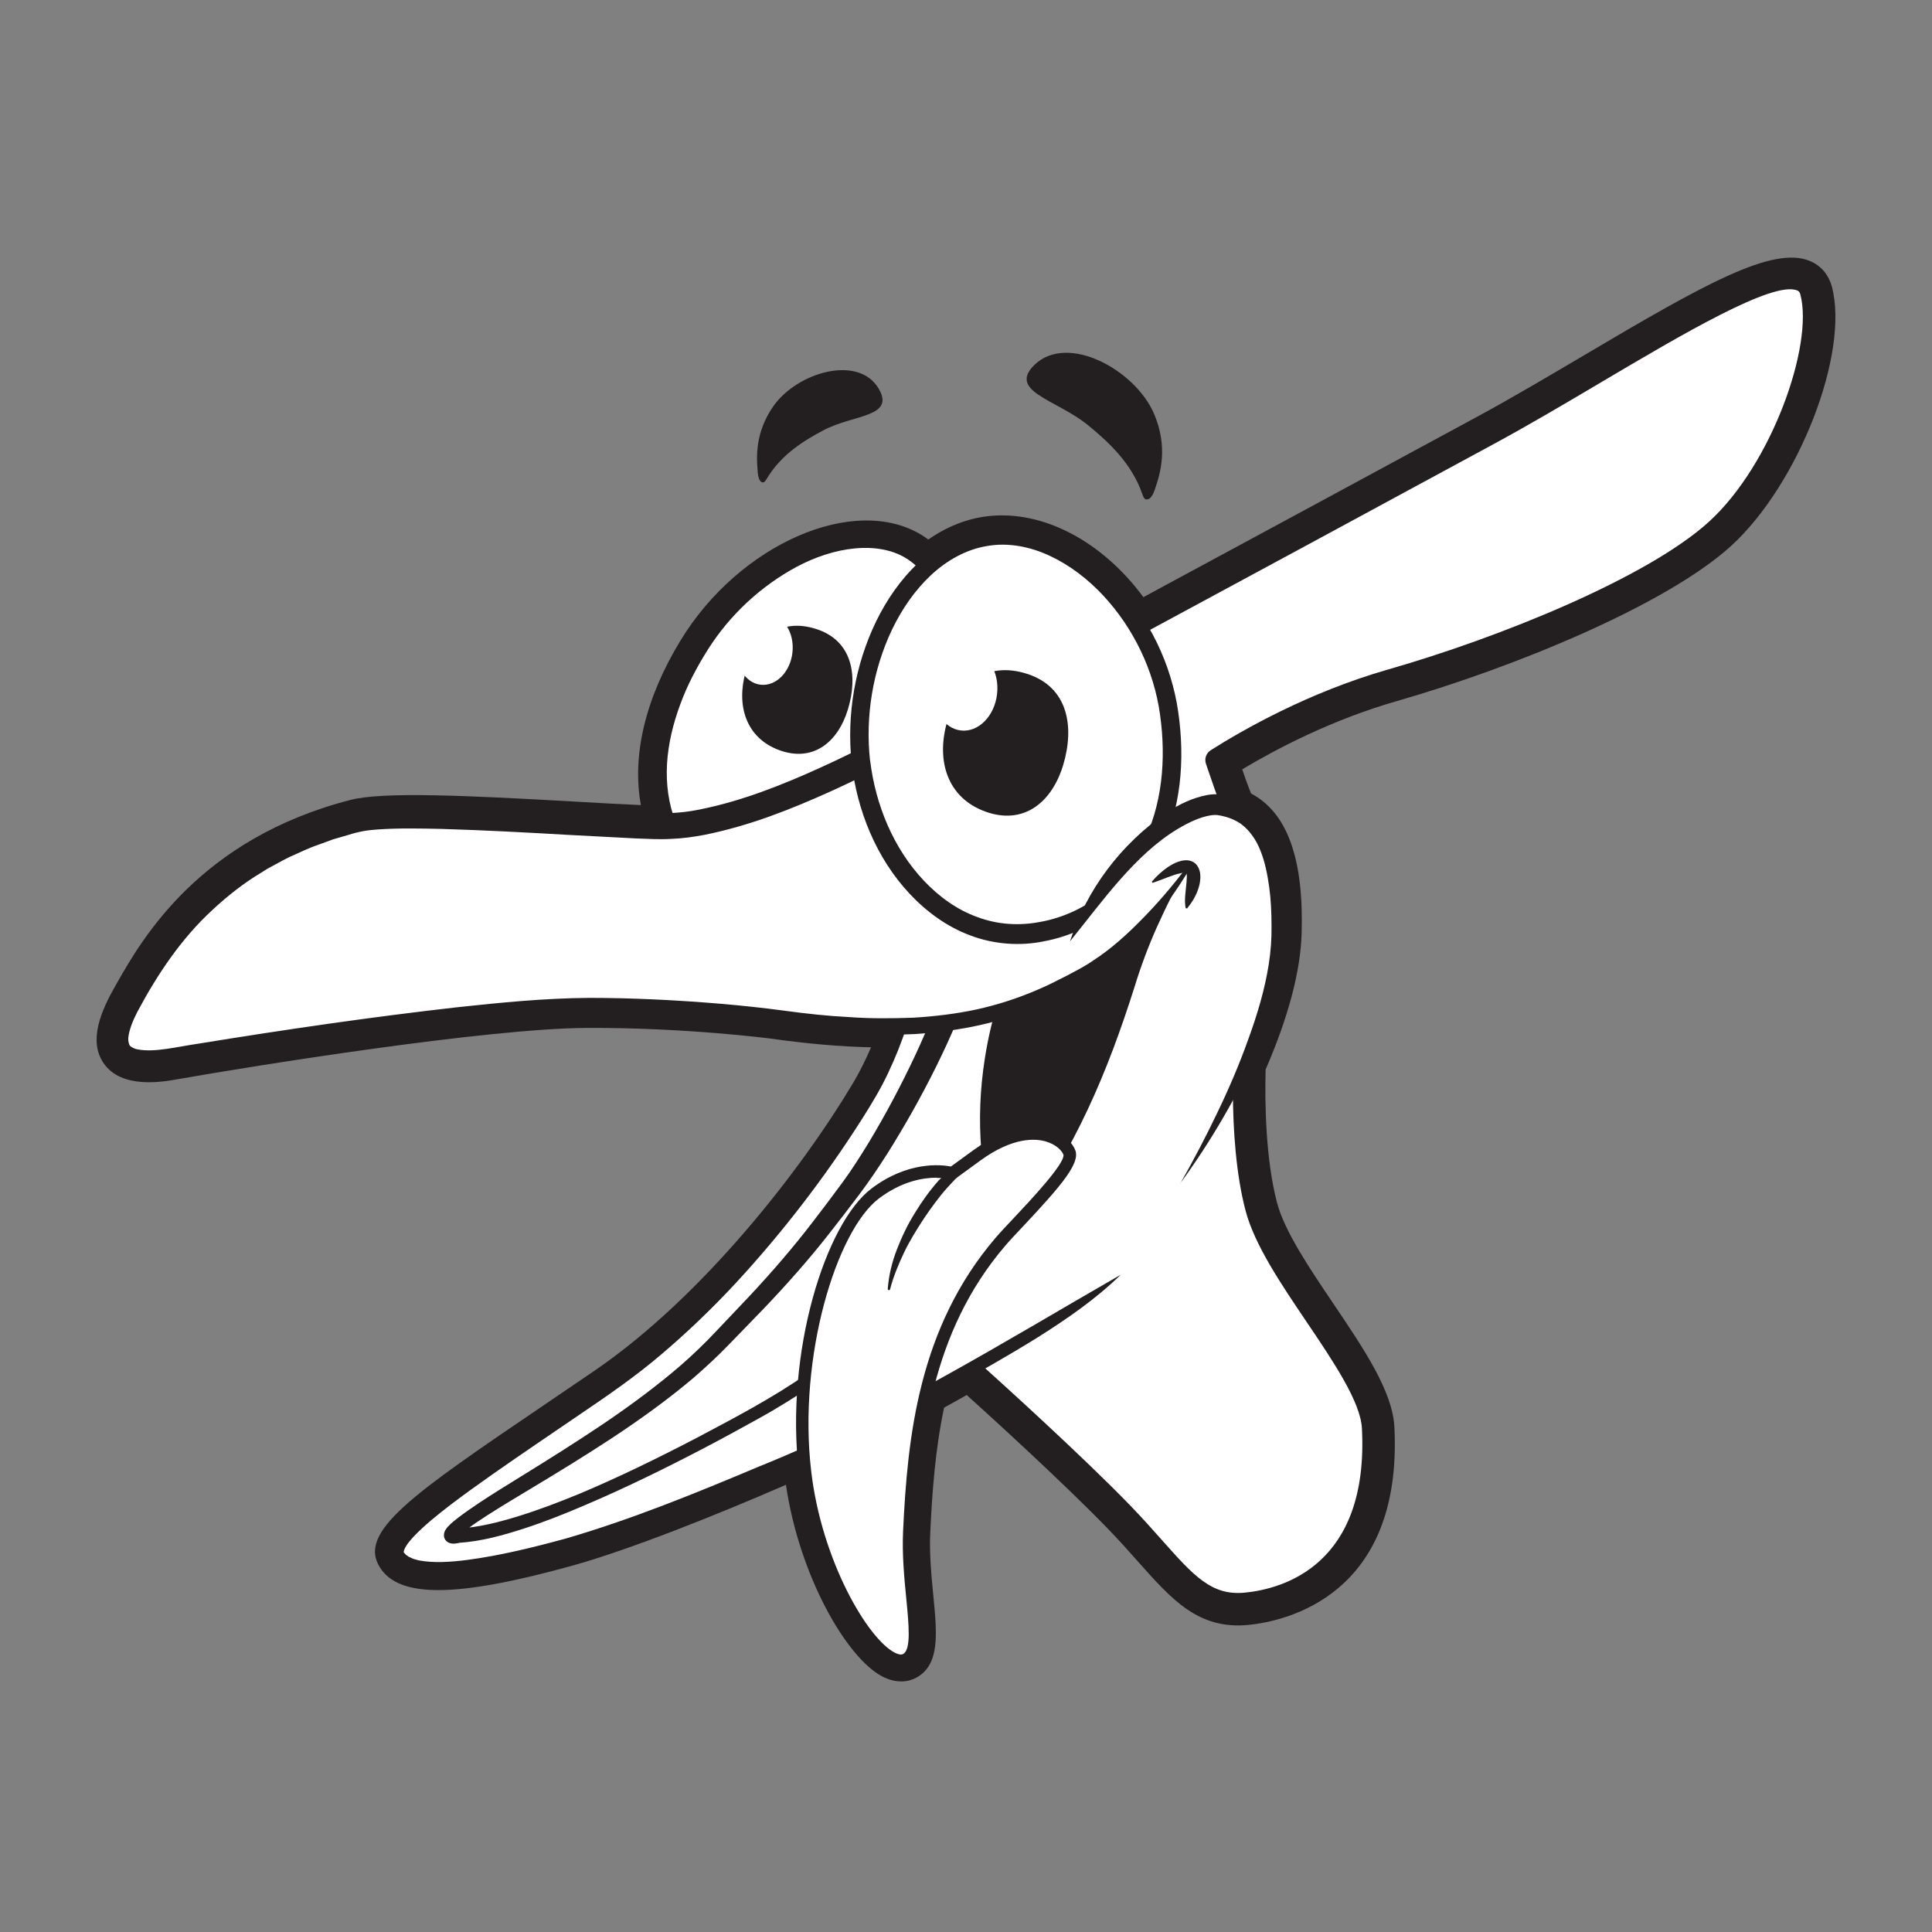 <svg xmlns="http://www.w3.org/2000/svg" fill="none" viewBox="0 0 60 60" height="60" width="60">
<rect x="0" y="0" width="60" height="60" fill="#808080" stroke="none"/>
<path fill="#231F20" d="M27.979 52.217C27.814 52.217 27.621 52.178 27.402 52.065C26.285 51.483 24.823 48.933 24.408 46.112C22.221 47.063 19.527 48.138 17.745 48.631C14.192 49.613 12.415 49.631 11.806 48.69C11.084 47.577 12.799 46.414 16.938 43.606C17.436 43.27 17.951 42.919 18.48 42.557C21.85 40.247 24.903 36.302 26.497 33.628C26.693 33.297 26.878 32.928 27.051 32.525C26.092 32.504 25.055 32.414 23.913 32.251C23.895 32.251 21.283 31.908 18.225 31.923C15.156 31.936 7.975 33.083 5.466 33.525C5.048 33.597 3.779 33.822 3.225 33.029C2.725 32.316 3.155 31.363 3.586 30.611L3.643 30.51C4.403 29.177 6.185 26.051 10.886 24.842C11.897 24.581 14.501 24.705 17.799 24.891C18.606 24.937 19.336 24.979 19.903 25.002C19.62 23.459 20.043 21.677 21.138 19.884C22.964 16.892 26.533 15.334 28.624 16.616C28.694 16.66 28.763 16.706 28.83 16.755C29.403 16.355 30.029 16.107 30.669 16.032C32.381 15.83 34.227 16.807 35.509 18.545C38.969 16.677 43.415 14.277 45.88 12.939C46.971 12.348 48.118 11.668 49.227 11.014C52.909 8.836 55.05 7.627 56.202 8.103C56.548 8.245 56.79 8.529 56.891 8.904C57.438 10.976 55.859 15.034 53.766 16.949C51.739 18.799 46.968 20.744 43.389 21.77C41.36 22.351 39.624 23.266 38.578 23.893C38.655 24.118 38.73 24.333 38.807 24.526C38.822 24.565 38.838 24.604 38.853 24.643C39.975 25.234 40.491 26.66 40.424 28.983C40.39 30.156 40.014 31.579 39.305 33.215C39.279 34.22 39.3 35.979 39.658 37.346C39.893 38.242 40.669 39.39 41.417 40.498C42.358 41.893 43.247 43.208 43.304 44.316C43.572 49.571 39.906 50.349 38.776 50.463C37.221 50.615 36.399 49.685 35.349 48.504C35.071 48.189 34.753 47.833 34.392 47.461C33.039 46.063 30.788 44.014 30.024 43.324C29.785 43.459 29.547 43.588 29.32 43.715C29.042 45.024 28.949 46.35 28.89 47.595C28.859 48.259 28.926 48.946 28.985 49.551C29.101 50.752 29.194 51.7 28.454 52.103C28.353 52.157 28.194 52.219 27.987 52.219L27.979 52.217ZM24.952 44.526C25.066 44.526 25.182 44.557 25.282 44.616C25.463 44.725 25.579 44.913 25.592 45.123C25.605 45.293 25.62 45.461 25.641 45.631C25.932 48.119 27.123 50.178 27.776 50.77C27.778 50.473 27.735 50.026 27.701 49.672C27.637 49.024 27.567 48.29 27.6 47.533C27.665 46.138 27.773 44.639 28.126 43.141C28.168 42.963 28.284 42.81 28.446 42.722C28.887 42.482 29.364 42.219 29.857 41.942C30.042 41.836 30.269 41.831 30.46 41.927C30.605 41.999 30.715 42.123 30.772 42.27C31.417 42.852 33.838 45.042 35.31 46.562C35.69 46.952 36.017 47.321 36.303 47.644C37.33 48.799 37.781 49.267 38.645 49.179C41.896 48.851 42.087 45.712 42.02 44.378C41.981 43.627 41.154 42.399 40.352 41.214C39.542 40.015 38.704 38.775 38.415 37.669C38 36.085 37.992 34.093 38.023 33.047C38.023 32.964 38.044 32.882 38.077 32.807C38.753 31.275 39.109 29.975 39.137 28.939C39.191 27.069 38.846 25.981 38.108 25.71C37.92 25.64 37.776 25.488 37.716 25.294C37.685 25.19 37.652 25.095 37.616 25.007C37.507 24.746 37.417 24.477 37.322 24.193C37.281 24.072 37.239 23.945 37.193 23.821C37.092 23.54 37.203 23.224 37.456 23.064C38.467 22.423 40.537 21.24 43.033 20.524C46.581 19.509 51.107 17.626 52.897 15.99C54.725 14.321 56.006 10.766 55.658 9.273C54.9 9.149 51.888 10.929 49.88 12.118C48.761 12.779 47.605 13.464 46.491 14.068C43.905 15.471 39.132 18.049 35.609 19.951C35.31 20.111 34.939 20.013 34.761 19.726C33.745 18.096 32.198 17.145 30.821 17.308C30.264 17.372 29.728 17.631 29.23 18.075C29.104 18.189 28.933 18.246 28.766 18.238C28.596 18.228 28.436 18.15 28.322 18.021C28.212 17.897 28.09 17.794 27.956 17.711C26.492 16.814 23.655 18.223 22.234 20.553C21.138 22.351 20.826 24.079 21.355 25.42C21.432 25.614 21.409 25.836 21.293 26.009C21.177 26.182 20.986 26.291 20.777 26.299C20.708 26.299 20.641 26.301 20.574 26.301C19.952 26.299 18.923 26.239 17.73 26.172C15.491 26.046 12.108 25.852 11.208 26.082C7.033 27.156 5.44 29.949 4.759 31.143L4.7 31.246C4.316 31.915 4.282 32.189 4.285 32.277C4.362 32.306 4.612 32.365 5.244 32.254C7.781 31.807 15.061 30.647 18.219 30.634C21.368 30.618 23.977 30.959 24.088 30.972C25.535 31.179 26.834 31.264 27.966 31.231C28.175 31.22 28.377 31.321 28.503 31.492C28.629 31.662 28.663 31.882 28.593 32.081C28.307 32.915 27.974 33.657 27.603 34.282C25.945 37.069 22.75 41.185 19.207 43.614C18.678 43.978 18.16 44.329 17.662 44.668C15.777 45.947 13.668 47.378 13.083 48.057C13.467 48.14 14.553 48.176 17.407 47.388C19.349 46.851 22.443 45.585 24.694 44.58C24.777 44.544 24.867 44.523 24.955 44.523L24.952 44.526Z"></path>
<path fill="white" d="M28.405 24.526C26.77 27.211 23.991 28.495 22.196 27.397C20.401 26.299 19.63 23.573 21.68 20.212C23.317 17.53 26.492 16.06 28.284 17.156C30.079 18.254 30.037 21.842 28.402 24.524L28.405 24.526Z"></path>
<path fill="#231F20" d="M28.637 24.669C27.93 25.821 26.976 26.849 25.754 27.5C25.148 27.823 24.467 28.043 23.756 28.068C23.047 28.102 22.304 27.851 21.747 27.417C21.182 26.988 20.762 26.389 20.509 25.738C20.254 25.084 20.171 24.379 20.22 23.695C20.269 23.007 20.439 22.343 20.679 21.71C20.914 21.075 21.236 20.483 21.6 19.917C22.335 18.781 23.361 17.843 24.558 17.215C25.158 16.907 25.811 16.675 26.499 16.603C27.18 16.53 27.93 16.628 28.523 17.06C29.119 17.478 29.493 18.135 29.668 18.799C29.852 19.468 29.895 20.155 29.852 20.832C29.756 22.188 29.32 23.501 28.634 24.671L28.637 24.669ZM28.173 24.384C28.828 23.299 29.261 22.062 29.367 20.793C29.416 20.16 29.387 19.52 29.225 18.92C29.07 18.318 28.748 17.768 28.268 17.424C27.791 17.068 27.154 16.972 26.543 17.032C25.927 17.091 25.316 17.3 24.756 17.595C23.637 18.194 22.667 19.093 21.987 20.168C21.646 20.708 21.342 21.281 21.125 21.878C20.904 22.475 20.752 23.095 20.715 23.723C20.679 24.348 20.762 24.979 20.991 25.547C21.221 26.113 21.587 26.624 22.074 26.986C22.559 27.348 23.132 27.534 23.738 27.505C24.338 27.477 24.937 27.28 25.486 26.994C26.587 26.405 27.497 25.462 28.173 24.387V24.384Z"></path>
<path fill="white" d="M32.616 23.77C32.887 23.852 34.096 19.809 34.333 19.905C37.894 17.983 43.348 15.04 46.179 13.503C50.604 11.1 55.816 7.369 56.262 9.064C56.708 10.759 55.364 14.606 53.322 16.468C51.283 18.331 46.422 20.222 43.204 21.145C41.045 21.762 39.117 22.77 37.794 23.61C37.938 24.02 38.059 24.413 38.204 24.764C38.849 26.332 38.947 30.334 38.797 31.285C38.647 32.239 38.472 35.383 39.032 37.506C39.589 39.63 42.569 42.588 42.66 44.348C42.879 48.613 40.275 49.665 38.707 49.822C37.139 49.98 36.523 48.742 34.846 47.011C33.17 45.28 30.184 42.609 30.184 42.609L28.72 30.96C28.72 30.96 22.397 26.787 25.422 25.498C29.362 23.821 28.826 22.597 32.619 23.77H32.616Z"></path>
<path fill="#231F20" d="M38.441 50.194C37.224 50.194 36.512 49.393 35.553 48.313C35.272 47.995 34.952 47.636 34.588 47.262C32.941 45.559 29.975 42.903 29.944 42.877C29.88 42.821 29.839 42.74 29.828 42.653L28.384 31.166C27.546 30.598 24.091 28.141 24.251 26.389C24.284 26.017 24.491 25.503 25.285 25.165C26.481 24.656 27.252 24.191 27.871 23.819C29.261 22.981 29.916 22.589 32.5 23.354C32.672 23.012 32.974 22.193 33.186 21.622C33.812 19.925 33.933 19.677 34.171 19.571C34.186 19.563 34.202 19.558 34.22 19.553C37.783 17.631 43.196 14.709 46.014 13.179C47.11 12.585 48.258 11.906 49.369 11.249C52.868 9.18 55.065 7.932 56.094 8.353C56.36 8.462 56.54 8.674 56.615 8.966C57.174 11.092 55.38 15.078 53.572 16.729C51.579 18.548 46.855 20.47 43.309 21.485C41.117 22.113 39.266 23.123 38.234 23.756C38.247 23.793 38.26 23.829 38.273 23.868C38.364 24.136 38.451 24.392 38.547 24.622C39.209 26.226 39.325 30.303 39.16 31.337C39.029 32.171 38.828 35.282 39.387 37.408C39.635 38.351 40.424 39.516 41.184 40.648C42.102 42.009 42.971 43.293 43.026 44.324C43.281 49.328 39.818 50.067 38.75 50.176C38.647 50.186 38.547 50.191 38.451 50.191L38.441 50.194ZM30.524 42.428C31.061 42.911 33.614 45.218 35.104 46.758C35.478 47.145 35.803 47.51 36.089 47.833C37.082 48.949 37.631 49.564 38.668 49.46C39.831 49.344 42.515 48.613 42.296 44.363C42.255 43.534 41.401 42.273 40.578 41.053C39.782 39.875 38.959 38.656 38.681 37.594C38.093 35.357 38.302 32.096 38.441 31.226C38.58 30.35 38.495 26.412 37.871 24.898C37.768 24.645 37.678 24.382 37.582 24.1C37.541 23.976 37.497 23.852 37.453 23.723C37.397 23.565 37.458 23.39 37.6 23.299C38.598 22.666 40.643 21.498 43.103 20.793C46.571 19.801 51.171 17.938 53.08 16.197C55.026 14.419 56.326 10.72 55.913 9.149C55.89 9.059 55.852 9.035 55.813 9.02C55.065 8.712 52.231 10.389 49.727 11.87C48.611 12.531 47.458 13.213 46.349 13.812C43.523 15.347 38.082 18.285 34.519 20.207C34.382 20.439 34.078 21.261 33.853 21.873C33.142 23.795 32.974 24.253 32.51 24.11C30.042 23.348 29.588 23.622 28.237 24.436C27.598 24.821 26.804 25.299 25.561 25.828C24.996 26.069 24.97 26.358 24.962 26.454C24.864 27.549 27.335 29.613 28.915 30.657C29.003 30.714 29.062 30.81 29.075 30.913L30.524 42.428Z"></path>
<path fill="white" d="M28.735 28.671C28.735 28.671 28.374 31.724 27.046 33.954C25.718 36.184 22.598 40.508 18.841 43.084C15.084 45.66 11.905 47.657 12.346 48.337C12.787 49.016 14.772 48.783 17.575 48.008C20.378 47.233 25.484 44.993 27.206 44.107C28.929 43.221 33.065 40.95 34.805 39.578"></path>
<path fill="#231F20" d="M28.89 28.689C28.748 29.763 28.506 30.81 28.173 31.838C28.005 32.349 27.807 32.853 27.572 33.344C27.34 33.837 27.056 34.3 26.77 34.752C25.62 36.561 24.31 38.266 22.853 39.844C22.123 40.63 21.347 41.376 20.527 42.071C19.707 42.771 18.813 43.381 17.936 43.975C17.056 44.575 16.172 45.172 15.303 45.781C14.867 46.086 14.437 46.396 14.016 46.714C13.599 47.034 13.184 47.365 12.838 47.729C12.755 47.82 12.673 47.915 12.616 48.008C12.554 48.099 12.531 48.197 12.539 48.207C12.541 48.212 12.539 48.207 12.546 48.22C12.562 48.236 12.575 48.249 12.588 48.264C12.608 48.298 12.66 48.316 12.694 48.347L12.835 48.411L13 48.458C13.47 48.548 13.998 48.51 14.511 48.445C15.546 48.308 16.579 48.052 17.598 47.773C19.62 47.182 21.598 46.376 23.555 45.551C27.508 43.965 31.118 41.707 34.808 39.586C34.039 40.338 33.15 40.95 32.247 41.521C31.34 42.087 30.409 42.609 29.478 43.131C28.542 43.645 27.611 44.161 26.641 44.629C25.677 45.092 24.702 45.526 23.722 45.949C21.757 46.784 19.785 47.597 17.719 48.21C16.688 48.497 15.646 48.76 14.571 48.905C14.032 48.972 13.485 49.024 12.902 48.915L12.683 48.856C12.608 48.825 12.534 48.794 12.461 48.755C12.392 48.701 12.315 48.664 12.255 48.592L12.165 48.486C12.136 48.445 12.103 48.375 12.09 48.318C12.046 48.06 12.152 47.9 12.227 47.768C12.309 47.634 12.405 47.525 12.503 47.422C12.892 47.014 13.318 46.683 13.743 46.355C14.171 46.029 14.607 45.719 15.045 45.414C15.922 44.802 16.806 44.211 17.688 43.611C18.575 43.014 19.444 42.423 20.249 41.741C21.056 41.064 21.822 40.33 22.544 39.555C23.988 38.007 25.308 36.336 26.461 34.556C27.662 32.817 28.266 30.737 28.583 28.657V28.65C28.596 28.564 28.676 28.508 28.761 28.52C28.843 28.534 28.903 28.611 28.89 28.694V28.689Z"></path>
<path fill="white" d="M36.85 27.03C36.409 27.508 35.589 28.843 35.115 30.293C34.64 31.742 33.242 36.341 30.483 38.772C27.724 41.201 24.663 43.218 23.727 43.74C22.791 44.262 16.928 47.577 14.228 47.698C14.228 47.698 13.4 47.933 14.963 46.9C16.528 45.867 20.122 43.937 22.232 41.769C24.341 39.601 24.939 38.904 26.407 36.94C27.874 34.977 29.666 31.357 29.805 30.097"></path>
<path fill="#231F20" d="M36.85 27.03C36.479 27.593 36.2 28.2 35.924 28.802C35.653 29.412 35.426 30.022 35.23 30.662C34.823 31.946 34.359 33.225 33.781 34.455C33.206 35.682 32.52 36.876 31.633 37.925C31.409 38.186 31.177 38.439 30.927 38.677C30.674 38.917 30.416 39.131 30.161 39.351C29.645 39.785 29.122 40.211 28.588 40.625C27.52 41.449 26.43 42.239 25.303 42.983C24.741 43.353 24.168 43.72 23.575 44.045C22.987 44.373 22.397 44.694 21.799 45.006C20.605 45.629 19.395 46.221 18.152 46.75C17.531 47.016 16.902 47.267 16.255 47.476C15.607 47.685 14.947 47.869 14.238 47.915L14.287 47.908C14.241 47.92 14.207 47.928 14.163 47.933C14.114 47.936 14.081 47.952 13.972 47.923C13.949 47.915 13.905 47.9 13.864 47.861C13.82 47.825 13.789 47.75 13.787 47.701C13.784 47.59 13.813 47.564 13.825 47.528C13.859 47.468 13.887 47.437 13.916 47.406C14.024 47.29 14.127 47.213 14.233 47.13C14.444 46.97 14.656 46.822 14.87 46.68C15.3 46.394 15.736 46.127 16.169 45.859C17.036 45.324 17.897 44.784 18.738 44.218C19.576 43.65 20.391 43.05 21.151 42.394C21.53 42.061 21.884 41.723 22.234 41.35L23.284 40.242C23.977 39.501 24.635 38.739 25.251 37.935C25.561 37.535 25.865 37.126 26.167 36.718C26.461 36.318 26.729 35.892 26.992 35.463C27.51 34.6 27.985 33.706 28.413 32.794C28.627 32.339 28.828 31.877 29.006 31.412C29.178 30.954 29.349 30.463 29.403 30.047V30.019C29.436 29.799 29.637 29.645 29.857 29.673C30.076 29.701 30.231 29.905 30.202 30.125C30.202 30.128 30.202 30.133 30.202 30.135C30.107 30.73 29.916 31.205 29.723 31.696C29.527 32.181 29.307 32.649 29.078 33.114C28.619 34.042 28.113 34.941 27.564 35.816C27.286 36.253 26.997 36.682 26.682 37.101C26.373 37.509 26.064 37.914 25.744 38.32C25.11 39.129 24.421 39.904 23.714 40.645L22.647 41.746C22.294 42.113 21.904 42.474 21.515 42.81C20.723 43.477 19.885 44.079 19.029 44.645C18.173 45.208 17.299 45.743 16.425 46.267C15.989 46.531 15.551 46.791 15.128 47.063C14.916 47.2 14.707 47.339 14.511 47.486C14.416 47.559 14.315 47.639 14.248 47.709C14.233 47.724 14.22 47.742 14.223 47.74C14.223 47.732 14.236 47.734 14.236 47.657C14.236 47.623 14.21 47.566 14.179 47.538C14.15 47.51 14.122 47.502 14.112 47.497C14.065 47.486 14.096 47.497 14.112 47.492C14.13 47.492 14.158 47.484 14.174 47.479H14.176C14.192 47.474 14.207 47.471 14.223 47.471C14.857 47.437 15.504 47.272 16.133 47.076C16.765 46.879 17.389 46.639 18.005 46.386C19.235 45.869 20.437 45.278 21.626 44.66C22.812 44.032 23.993 43.415 25.089 42.648C26.198 41.898 27.276 41.105 28.325 40.276C28.848 39.862 29.364 39.436 29.872 39.002C30.125 38.782 30.38 38.565 30.612 38.341C30.847 38.113 31.066 37.87 31.28 37.62C32.118 36.605 32.789 35.45 33.361 34.251C33.934 33.05 34.398 31.797 34.81 30.523C35.011 29.88 35.282 29.236 35.617 28.645C35.955 28.055 36.347 27.485 36.852 27.027L36.85 27.03Z"></path>
<path fill="#231F20" d="M31.765 29.244L36.85 27.03C36.409 27.508 35.589 28.843 35.114 30.293C34.673 31.647 33.425 35.742 31.017 38.258C30.457 36.705 30.274 34.819 30.589 32.846C30.798 31.517 31.21 30.298 31.765 29.244Z"></path>
<path fill="white" d="M36.85 27.03C36.85 27.03 35.349 29.332 33.593 30.296C31.837 31.259 29.663 32.417 23.998 31.611C23.998 31.611 21.355 31.265 18.217 31.277C15.079 31.29 7.75 32.466 5.35 32.887C2.949 33.308 3.617 31.833 4.138 30.926C4.811 29.751 6.479 26.635 11.041 25.459C12.498 25.085 18.671 25.648 20.564 25.658C22.459 25.666 25.367 24.537 29.248 22.346C29.248 22.346 33.253 21.468 33.286 21.462"></path>
<path fill="#231F20" d="M36.899 27.061C36.19 28.221 35.326 29.303 34.215 30.148C33.933 30.358 33.621 30.528 33.33 30.691C33.031 30.854 32.729 31.016 32.415 31.158C31.791 31.453 31.131 31.68 30.455 31.83C29.779 31.983 29.093 32.068 28.41 32.114C27.724 32.143 27.038 32.156 26.358 32.112C25.674 32.081 24.996 32.011 24.32 31.926C23.652 31.838 22.987 31.776 22.317 31.722C20.979 31.618 19.635 31.564 18.292 31.572C16.964 31.592 15.623 31.732 14.287 31.887C11.613 32.207 8.944 32.618 6.288 33.07C5.953 33.124 5.633 33.189 5.285 33.241C4.934 33.297 4.566 33.334 4.153 33.259C4.047 33.236 3.944 33.212 3.833 33.153C3.722 33.111 3.619 33.019 3.521 32.923C3.336 32.703 3.289 32.427 3.297 32.205C3.333 31.765 3.488 31.427 3.645 31.104C4.285 29.882 5.061 28.699 6.087 27.735C6.595 27.255 7.147 26.813 7.745 26.451C7.889 26.353 8.042 26.268 8.196 26.185C8.351 26.102 8.501 26.015 8.658 25.937C8.978 25.795 9.29 25.632 9.62 25.521L10.11 25.338L10.61 25.188C10.922 25.079 11.337 25.004 11.677 24.984C12.381 24.932 13.06 24.94 13.743 24.95C15.104 24.976 16.456 25.056 17.804 25.134L19.821 25.239C20.504 25.273 21.107 25.273 21.747 25.136C23.016 24.88 24.266 24.392 25.478 23.839C26.693 23.289 27.879 22.656 29.049 22H29.055V21.994C29.088 21.976 29.127 21.961 29.163 21.953L33.23 21.064C33.446 21.018 33.66 21.155 33.706 21.372C33.753 21.589 33.616 21.803 33.4 21.85L33.346 21.863L29.336 22.741L29.447 22.7H29.442C28.255 23.366 27.054 24.007 25.806 24.573C24.56 25.136 23.276 25.645 21.894 25.924C21.548 25.991 21.195 26.04 20.831 26.053C20.46 26.074 20.13 26.051 19.785 26.04L17.755 25.934C16.407 25.857 15.061 25.782 13.722 25.743C13.054 25.728 12.381 25.715 11.737 25.759C11.404 25.782 11.149 25.823 10.819 25.929L10.347 26.066L9.888 26.234C9.576 26.337 9.287 26.487 8.988 26.616C8.841 26.686 8.699 26.769 8.555 26.844C8.41 26.919 8.268 26.999 8.132 27.089C7.572 27.422 7.059 27.828 6.582 28.273C5.623 29.159 4.885 30.262 4.264 31.427C4.12 31.706 4.003 32.003 3.983 32.243C3.983 32.357 4.003 32.429 4.034 32.476C4.078 32.515 4.158 32.572 4.29 32.592C4.808 32.69 5.502 32.507 6.167 32.411C8.838 31.977 11.515 31.585 14.21 31.28C15.558 31.135 16.907 31.001 18.284 30.99C19.645 30.99 21.002 31.058 22.355 31.171C23.031 31.228 23.712 31.3 24.382 31.391C25.047 31.481 25.713 31.554 26.378 31.587C27.043 31.636 27.711 31.629 28.374 31.605C29.037 31.564 29.694 31.486 30.339 31.347C30.983 31.205 31.61 31.001 32.216 30.74C32.52 30.613 32.817 30.461 33.116 30.308C33.418 30.148 33.706 30.003 33.972 29.815C34.521 29.458 35.016 29.006 35.483 28.528C35.953 28.05 36.391 27.539 36.798 27.004C36.816 26.976 36.852 26.973 36.878 26.991C36.901 27.009 36.907 27.043 36.891 27.066L36.899 27.061Z"></path>
<path fill="#231F20" d="M23.158 20.861C23.447 19.84 24.212 19.171 25.344 19.533C26.476 19.892 26.649 20.987 26.334 22.026C26.02 23.064 25.241 23.677 24.202 23.297C23.163 22.917 22.861 21.907 23.158 20.861Z"></path>
<path fill="white" d="M24.61 20.265C24.677 19.66 24.346 19.126 23.869 19.072C23.392 19.018 22.95 19.466 22.883 20.071C22.815 20.677 23.146 21.211 23.623 21.265C24.1 21.318 24.542 20.871 24.61 20.265Z"></path>
<path fill="#231F20" d="M35.875 15.169C36.032 14.706 36.285 13.89 35.839 12.849C35.256 11.49 33.165 10.343 32.136 11.322C31.706 11.73 31.881 12.007 32.242 12.255C32.652 12.539 33.286 12.789 33.815 13.226C34.403 13.709 35.143 14.376 35.476 15.345C35.535 15.518 35.581 15.518 35.643 15.507C35.788 15.484 35.875 15.169 35.875 15.169Z"></path>
<path fill="#231F20" d="M23.529 14.629C23.493 14.197 23.449 13.435 24.011 12.624C24.743 11.567 26.649 11.002 27.283 12.061C27.549 12.505 27.353 12.707 27.015 12.849C26.631 13.011 26.074 13.097 25.563 13.368C24.999 13.668 24.274 14.094 23.815 14.864C23.733 15.001 23.696 14.991 23.65 14.97C23.539 14.918 23.529 14.629 23.529 14.629Z"></path>
<path fill="white" d="M26.737 23.651C27.111 26.896 29.47 29.288 32.005 28.988C34.54 28.691 36.816 26.41 36.345 22.343C35.968 19.099 33.276 16.365 30.741 16.662C28.206 16.959 26.363 20.403 26.737 23.648V23.651Z"></path>
<path fill="#231F20" d="M27.023 23.62C27.19 24.999 27.747 26.348 28.691 27.35C29.16 27.846 29.725 28.257 30.357 28.482C30.989 28.717 31.659 28.758 32.324 28.627C33.665 28.381 34.839 27.472 35.46 26.255C36.097 25.038 36.221 23.581 36.027 22.199C35.839 20.824 35.202 19.504 34.258 18.491C33.786 17.985 33.229 17.556 32.613 17.267C31.999 16.977 31.311 16.84 30.656 16.957C30.004 17.062 29.398 17.406 28.902 17.871C28.405 18.339 28.008 18.92 27.706 19.545C27.108 20.801 26.868 22.237 27.02 23.62H27.023ZM26.448 23.687C26.29 22.188 26.553 20.659 27.206 19.302C27.536 18.628 27.969 17.993 28.529 17.471C29.086 16.951 29.792 16.548 30.571 16.427C30.762 16.381 30.96 16.398 31.156 16.383C31.35 16.383 31.543 16.414 31.736 16.43C31.925 16.476 32.115 16.51 32.298 16.567C32.477 16.636 32.665 16.685 32.835 16.773C33.531 17.093 34.142 17.564 34.658 18.111C35.689 19.209 36.378 20.62 36.592 22.116C36.803 23.586 36.69 25.159 35.983 26.529C35.295 27.895 33.959 28.944 32.44 29.229C31.69 29.389 30.865 29.329 30.14 29.053C29.408 28.784 28.774 28.314 28.253 27.761C27.208 26.642 26.62 25.175 26.445 23.684L26.448 23.687Z"></path>
<path fill="#231F20" d="M29.408 22.434C29.736 21.276 30.605 20.514 31.891 20.925C33.178 21.333 33.374 22.578 33.018 23.759C32.66 24.94 31.775 25.632 30.597 25.203C29.416 24.772 29.073 23.625 29.408 22.436V22.434Z"></path>
<path fill="white" d="M30.965 21.553C31.044 20.866 30.668 20.258 30.127 20.196C29.585 20.134 29.082 20.641 29.003 21.328C28.924 22.016 29.3 22.624 29.842 22.686C30.384 22.748 30.887 22.241 30.965 21.553Z"></path>
<path fill="white" d="M33.144 29.407C34.88 26.144 37.072 24.87 37.902 25.002C38.735 25.134 39.864 25.679 39.771 28.96C39.679 32.241 36.649 36.762 36.649 36.762L35.927 32.864C35.927 32.864 38.263 29.267 38.353 28.306C38.444 27.345 37.306 26.066 37.306 26.066L34.106 28.975L33.921 28.738L33.144 29.407Z"></path>
<path fill="#231F20" d="M36.651 36.762C37.061 36.041 37.446 35.308 37.801 34.563C38.16 33.822 38.485 33.062 38.761 32.29C39.042 31.523 39.279 30.737 39.403 29.942C39.465 29.541 39.495 29.154 39.488 28.748C39.488 28.342 39.47 27.939 39.416 27.547C39.361 27.154 39.284 26.766 39.145 26.42C39.008 26.071 38.799 25.777 38.531 25.581C38.392 25.49 38.242 25.415 38.072 25.369C37.995 25.345 37.886 25.325 37.822 25.314C37.758 25.307 37.678 25.309 37.595 25.322C37.257 25.376 36.901 25.549 36.571 25.746C35.901 26.149 35.318 26.715 34.784 27.319C34.248 27.926 33.758 28.58 33.23 29.234C33.745 27.629 34.808 26.213 36.246 25.224C36.615 24.984 37.015 24.782 37.495 24.689C37.616 24.669 37.745 24.658 37.886 24.671C38.026 24.689 38.121 24.707 38.242 24.741C38.472 24.803 38.704 24.901 38.905 25.043C39.307 25.338 39.575 25.761 39.735 26.183C39.9 26.609 39.97 27.043 40.019 27.472C40.065 27.901 40.071 28.327 40.058 28.75C40.053 29.174 39.996 29.613 39.913 30.029C39.743 30.866 39.462 31.665 39.14 32.437C38.469 33.972 37.626 35.419 36.649 36.757L36.651 36.762Z"></path>
<path fill="white" d="M31.066 38.566C31.644 37.889 33.384 36.245 33.212 35.788C33.039 35.331 31.987 34.675 30.331 35.881L29.573 36.434C29.573 36.434 28.446 36.111 27.183 37.065C25.845 38.072 24.571 42.02 25.001 45.709C25.396 49.091 27.384 51.946 28.14 51.538C28.743 51.212 28.155 49.383 28.24 47.567C28.372 44.764 28.671 41.366 31.064 38.568L31.066 38.566Z"></path>
<path fill="#231F20" d="M27.979 51.767C27.876 51.767 27.752 51.742 27.608 51.664C26.672 51.176 25.156 48.683 24.81 45.73C24.372 41.983 25.64 37.984 27.067 36.909C28.193 36.059 29.217 36.168 29.532 36.227L30.22 35.726C31.375 34.886 32.208 34.959 32.603 35.075C33.057 35.212 33.309 35.499 33.394 35.721C33.544 36.114 33.015 36.765 31.78 38.077C31.553 38.317 31.352 38.532 31.215 38.692C28.908 41.389 28.572 44.691 28.438 47.574C28.405 48.272 28.474 48.975 28.536 49.595C28.642 50.669 28.717 51.447 28.237 51.705C28.175 51.739 28.09 51.767 27.985 51.767H27.979ZM29.08 36.574C28.668 36.574 28.01 36.682 27.296 37.219C25.981 38.212 24.774 42.126 25.192 45.686C25.517 48.471 26.945 50.886 27.783 51.323C27.863 51.364 27.974 51.406 28.046 51.367C28.302 51.23 28.224 50.455 28.144 49.633C28.082 49 28.013 48.282 28.046 47.559C28.183 44.611 28.531 41.234 30.916 38.444C31.056 38.281 31.262 38.062 31.494 37.816C31.968 37.312 33.08 36.134 33.026 35.861C32.974 35.724 32.786 35.54 32.487 35.452C32.162 35.354 31.46 35.302 30.442 36.044L29.684 36.597C29.635 36.63 29.576 36.643 29.519 36.625C29.503 36.62 29.341 36.579 29.08 36.579V36.574Z"></path>
<path fill="#231F20" d="M36.822 28.209C36.776 27.961 36.817 27.741 36.835 27.534C36.845 27.431 36.856 27.332 36.858 27.247C36.866 27.159 36.837 27.105 36.845 27.118C36.858 27.113 36.781 27.092 36.693 27.113C36.605 27.131 36.505 27.154 36.409 27.193C36.211 27.26 36.009 27.348 35.793 27.418L35.769 27.384C35.916 27.208 36.084 27.056 36.275 26.924C36.373 26.862 36.476 26.8 36.6 26.759C36.662 26.738 36.729 26.72 36.809 26.717C36.884 26.709 36.992 26.725 37.083 26.787C37.178 26.852 37.23 26.953 37.25 27.03C37.276 27.113 37.279 27.185 37.279 27.252C37.274 27.387 37.248 27.506 37.209 27.617C37.134 27.839 37.013 28.033 36.868 28.211L36.827 28.206L36.822 28.209Z"></path>
<path fill="#231F20" d="M30.226 35.971C29.973 36.31 29.679 36.599 29.413 36.891C29.153 37.183 28.91 37.519 28.686 37.852C28.464 38.191 28.25 38.537 28.075 38.901C27.902 39.268 27.745 39.643 27.642 40.041C27.637 40.059 27.619 40.072 27.598 40.066C27.58 40.061 27.57 40.046 27.57 40.028C27.601 39.612 27.701 39.196 27.853 38.806C28.005 38.413 28.186 38.033 28.408 37.677C28.627 37.318 28.867 36.979 29.155 36.656C29.457 36.349 29.79 36.101 30.177 35.917C30.195 35.91 30.218 35.917 30.226 35.935C30.231 35.948 30.228 35.964 30.22 35.974L30.226 35.971Z"></path>
</svg>
